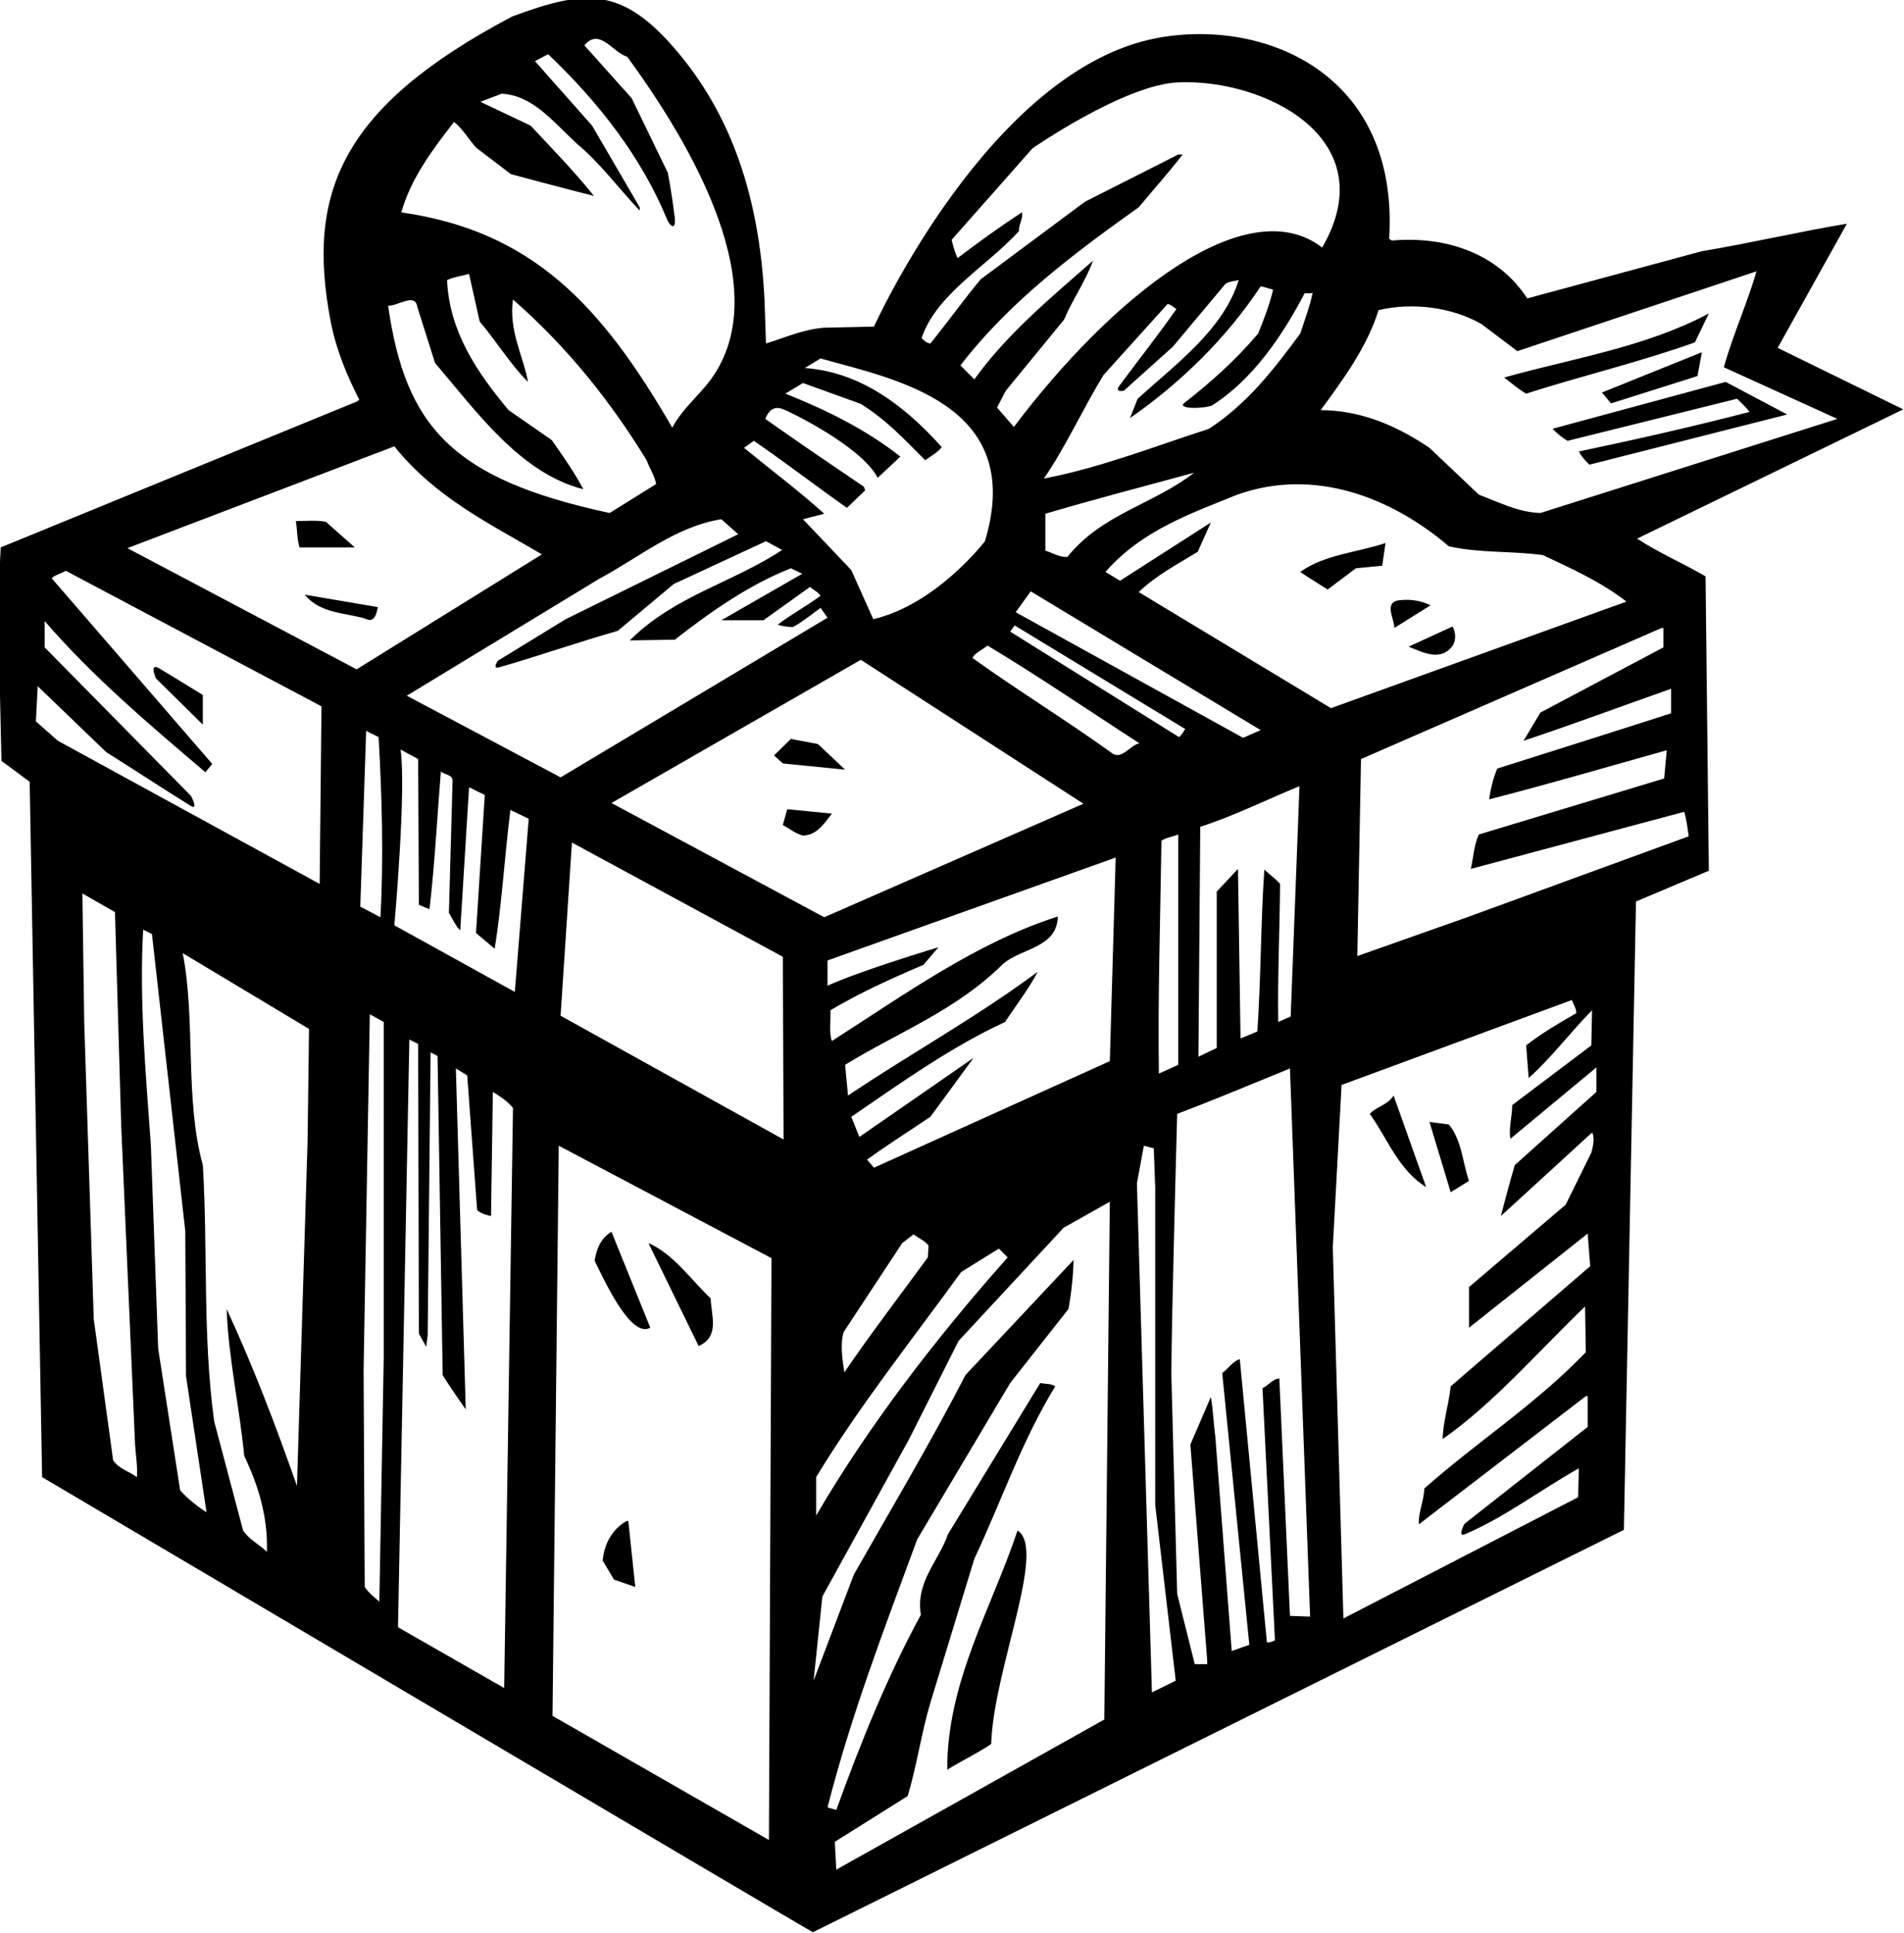 <?xml version="1.0" encoding="UTF-8"?>
<svg xmlns="http://www.w3.org/2000/svg" xmlns:xlink="http://www.w3.org/1999/xlink" width="520pt" height="528pt" viewBox="0 0 520 528" version="1.1">
<g id="surface1">
<path style=" stroke:none;fill-rule:nonzero;fill:rgb(0%,0%,0%);fill-opacity:1;" d="M 447.102 147.102 C 451.398 145 519.801 111.801 519.801 111.801 L 485.5 95 L 504.398 61.102 C 491.102 63.301 478.102 66.398 464.801 68.602 L 417.102 81.5 C 409 69 394.5 64.398 380.102 65.699 L 379.398 65.199 C 382.152 20.031 345.316 4.934 316.098 10.371 C 270.379 18.887 238.699 89.199 238.699 89.199 L 225.102 89.5 C 219.398 89.898 214.199 92.301 209.199 93.801 L 208.801 82 C 207.574 56.801 201.219 33.59 185.383 14.582 C 170.066 -3.797 160.062 -2.988 139.898 4.5 C 92.844 29.328 83.688 52.953 90.281 87.652 C 91.719 95.219 94.664 102.453 98.102 109.102 L 97.602 109.602 L 0.199 149.5 C -0.801 166.898 0 187.602 0.398 207.801 L 8.102 213.5 L 11.5 403.398 C 11.5 403.398 218 525.5 222 527.699 L 443.5 417.801 L 446.801 246.199 L 466.699 237.801 L 465.801 157.398 C 459.602 153.801 452.898 150.898 447.102 147.102 Z M 376.5 84.699 C 385.801 82.5 396.602 83.898 404.602 88.5 L 414.398 95.898 L 479.699 74.102 C 477.301 82.602 473.301 91.301 470.801 100.301 L 501.801 114.398 L 420.699 140.102 C 414.5 139.898 409.301 137.102 403.898 135.102 L 390.398 122.301 C 381.5 116.301 371.898 112.102 360.699 112 C 367.102 103.301 373.398 94.602 376.5 84.699 Z M 279.102 58 C 273.102 61.898 267.301 66.102 261.5 70.5 C 260.801 68.898 260.301 67.199 259.898 65.5 L 282 40.5 C 282 40.5 306.957 23.191 321.664 22.5 C 345.16 21.398 378.352 37.805 361.102 67.602 C 340.223 51.574 303.391 81.438 276.898 116.602 L 272.301 111.301 L 274.699 106.699 L 290.602 87.301 C 292.898 81.801 296.602 76.602 298.5 71.199 C 287 81.301 275 91.199 266.102 103.602 L 262.301 99.801 C 275.898 82.102 293.898 68.801 311 56.602 C 315 51.801 319.199 47.102 323 42.199 L 321.801 42.199 L 296.301 55.102 L 267.801 76.301 C 263.102 82 258.801 88 254.102 93.801 C 253.102 93.699 252.398 93.102 251.699 92.301 C 255.801 80.199 269.602 72.699 278.301 63.102 C 278.199 61.199 279.5 59.699 279.102 58 Z M 345.301 237.5 C 344.301 252.102 344.398 266.801 343.398 281.699 L 338.801 283.602 L 338.102 237.301 L 332.301 243.5 L 332.301 286.199 L 327.301 288.602 L 327.801 225.801 C 337.102 222.801 345.898 218.398 354.898 214.699 L 352.5 277.602 L 349.102 279.102 C 348.898 267.102 349.5 253.898 349.602 241.398 C 348.398 240 346.699 238.801 345.301 237.5 Z M 339.5 201.5 L 277.398 167.199 L 281.5 161.5 L 344.301 199.398 Z M 275.898 172.5 L 277.102 170.801 L 323.699 199.102 C 323.102 199.898 322.801 200.699 322 201.301 Z M 321.801 227.898 L 321.801 290.801 L 316.5 293.199 C 316.199 271.699 316.898 251.102 317.199 229.602 C 318.602 228.699 320.301 228.5 321.801 227.898 Z M 291.5 152.102 C 289.199 152.199 287.602 151 285.5 150.398 L 285.5 140.301 C 299 136.301 312.602 132.801 326.102 129.102 C 315 137.801 301.102 140.199 291.5 152.102 Z M 285.102 130.699 C 291.301 121.602 295.699 111.699 301.398 102.398 L 318.898 83 C 319.801 83.199 320.5 83.898 321.301 84.398 C 316.316 91.484 310.91 98.328 305.738 105.309 C 304.27 107.289 306.926 106.715 306.926 106.715 L 320.301 94.699 L 334.699 77.5 C 335.801 76.801 337.102 76.801 338.301 76.5 C 334.102 90 321.301 99.301 310.699 108.898 L 308.602 114.199 C 322.102 104.801 334.734 92.664 344.336 78.164 L 347.699 79.102 C 346.801 83 345.199 87.199 343.602 91.102 C 337.41 98.43 330.559 104.5 323.367 110.117 C 321.727 111.398 326.801 111.898 330.898 110.801 C 342.199 103.699 350.398 91.398 356.301 80.102 C 357.102 80 357.898 80.301 358.5 79.898 C 357.801 83.5 356.301 87.398 355.102 91.102 C 347.898 100.898 340.602 110.301 330.199 117.102 C 315.301 121.898 300.699 127.699 285.102 130.699 Z M 205.898 120.398 C 214.5 126.301 222.801 132.699 231.301 138.699 L 236.301 133.898 L 235.898 132.898 C 226.898 126.801 217.898 120.699 209 114.398 C 210.25 111.352 211.949 111.051 213.75 111.699 C 215.551 112.352 235.301 121.898 239.699 130.5 L 245.898 124.699 C 236.398 117.199 225.5 111.898 214.5 107.5 L 219.301 104.602 L 235.102 110.301 C 242.301 114.898 246.301 119.301 252.699 125.699 C 254.199 124.5 255.898 123.801 257.199 122.102 C 246.801 110.5 234.801 101.602 219.801 100.5 L 224.102 97.898 C 244.27 103.582 280.328 110.152 269 147.801 C 269 147.801 255.871 165.023 238.5 169.102 L 232.5 155.699 L 219.301 141.801 L 225.102 140.301 C 218.5 134.301 210.5 128.301 203.199 122.301 Z M 136.262 182.254 C 147.043 179.203 157.836 175.355 168.699 172.301 L 184 159.5 L 209.199 147.801 L 213.602 150.199 C 200.199 159.102 184.199 162.699 172 174.898 L 184.301 174.699 C 194.301 166.898 204.602 159.699 216 155.199 L 219.102 156.699 L 197 169.398 L 208.5 169.398 L 221.199 160.301 C 222.199 161.102 223.301 161.602 224.102 162.699 C 220.5 165.398 216.199 167.699 212.398 170.602 C 213.641 171.035 215 171.16 216.355 171.266 C 217.18 171.328 224.102 166 224.102 166 L 226 168.699 L 153.102 212.301 L 111.102 190 L 163.602 158.102 C 174.602 152.199 184.5 143.801 197 141.801 L 201.602 145.898 L 154.5 169.102 L 135.969 180.449 C 135.969 180.449 134.344 182.797 136.262 182.254 Z M 124 33.301 C 126.301 35.102 128 38 130 40.301 L 139.539 47.562 C 139.539 47.562 155.301 51.801 162.199 53.5 C 157.199 47.199 150.801 40.602 144.898 34.301 L 131.199 27.801 L 137 25.602 C 145.5 26 151.102 33.301 157.398 39.102 C 164 44.602 168.898 51.398 174.699 57.5 L 174.699 56.602 L 161.699 34.301 L 146.102 16.699 L 149.699 14.801 C 163.797 28.211 175.188 43.082 182.078 59.66 C 183.254 62.488 184.648 62.469 184.285 59.508 C 183.777 55.375 183.156 51.219 182.398 47.199 L 172.5 26.801 L 159.602 12.398 C 163.699 7.398 167.398 14.398 171.301 15.5 C 192.43 44.371 212.086 82.578 192.637 105.523 C 189.488 109.238 185.816 112.551 183.602 116.801 C 164.203 83.227 145.27 63.098 109.602 58 C 112.199 48.801 118 41 124 33.301 Z M 114 83.898 L 118.801 99.102 C 130.199 112.5 142.199 129.301 159.301 133.602 C 157 129.199 153.801 124.602 150.699 120.199 L 138.898 112 C 130.102 101.5 122.699 90.398 122.102 76.5 C 124 75.602 126.102 75.398 128.102 74.801 L 131 87.801 C 135.602 93.199 139.199 99.301 144.199 104.301 C 142.898 97.102 138.898 90.398 140.102 81.801 C 155.199 95 167 110 176.602 125.699 C 177.398 127.898 178.801 129.898 179.199 132.199 L 166.5 140.102 C 123.477 130.863 110.715 116.492 106 83.5 C 108.699 83.602 113.398 79.801 114 83.898 Z M 37.398 403.398 C 35.199 401.801 32.398 401.102 30.898 398.801 L 25.602 360.199 L 23 279.102 L 22.5 244 L 31.398 249.102 L 33.102 307.398 L 36.898 394.699 C 37.102 397.602 37.602 400.602 37.398 403.398 Z M 49.199 407 L 43.199 368.301 L 41.199 312.602 C 39.801 293.398 38 272.699 39.102 253.898 L 41.5 255.102 L 50.602 336.199 L 50.801 375.801 L 56.398 413 C 54.199 411.602 51.199 409.301 49.199 407 Z M 84 311.699 L 81.102 405.801 C 75.398 389.602 69.199 373.199 61.898 357.5 C 62.398 371 65.398 384.102 66.699 397.602 C 70.5 405.602 73.199 414.102 72.898 423.801 C 70.801 421.801 68 420.398 66.398 418 L 58.5 388.199 C 55.301 364.898 56.801 341.699 55.398 318.199 C 50.398 300.199 53.5 278.602 49.898 260.301 L 84.398 281 Z M 87.301 241.398 L 15.801 202.301 L 9.801 197 L 10.301 187.398 L 29 205.398 C 36.699 210.25 44.34 215.277 52.059 220.074 C 54.363 221.508 52.152 217.352 52.152 217.352 L 12.199 176.801 L 12.199 169.602 C 25 184.5 40.898 198 56.102 210.898 L 57.965 208.633 L 14.102 157.898 C 15.102 157 16.699 156.602 18 155.898 L 87.801 192.898 Z M 34.801 149.699 L 107.699 121.898 C 119 136 134.102 143.199 148 151.398 L 97.398 182.801 Z M 100 199.602 L 103.398 201.301 C 104.301 217.102 104.801 234.5 103.898 250.5 L 98.398 247.602 Z M 104.801 370.699 L 103.602 437.402 C 102.398 436.402 100.602 434.902 99.602 433.402 L 99.301 374.102 L 101 277 L 104.801 279.102 Z M 137.699 461 L 108.699 444.402 L 111.801 283.898 L 114.199 285.102 L 114.398 364.199 L 116.398 367.801 L 116.801 364.699 L 117.602 287.398 L 119.5 288.398 L 120.898 375.5 C 122.898 378.898 127.199 384.898 127.199 384.898 L 124.5 291.801 L 127.602 293.699 L 130.301 330.398 C 131.199 331.602 134.102 332.102 134.102 332.102 L 134.602 298.199 C 136.5 299.398 138.5 300.602 140.102 302.602 Z M 140.602 270.898 L 107.699 252.699 C 107.699 252.699 111 215.801 109.398 204.699 L 114.199 207.301 L 114.398 247.102 L 117.301 248.301 C 118.699 236.5 119.398 223.199 120.398 210.699 C 121.398 211.602 123.5 211.5 123.602 213.102 L 122.602 249.301 C 123.602 250.898 124.301 252.699 125.699 254.102 L 128.102 215 L 132.398 217.102 L 130 254.801 L 135.102 259.102 C 137.102 246.699 137.801 233.801 139.398 221.199 L 144.398 223.602 Z M 210 502.5 L 150.898 468.602 L 152.602 312.898 L 210.699 343.602 Z M 153.102 277.398 L 156.199 230.102 L 213.801 261.301 L 214 311.199 Z M 167 219.301 L 235.102 180.199 L 295.898 219.5 L 225.102 250.5 Z M 262.5 347.398 L 272.801 341 L 275.199 343.398 C 255.398 365.699 237 389.699 222.898 413.898 L 222.898 403.398 C 234.602 384.102 249 366 262.5 347.398 Z M 230.398 363.801 L 246.398 339.5 L 249.5 337.102 C 250.898 338.199 252.602 338.801 253.602 340.199 L 253.398 343.398 C 245.801 353.801 237.801 364.199 230.602 374.801 C 230.102 371.5 229.398 367.301 230.398 363.801 Z M 301.602 469.602 L 228.398 510.602 L 228 503 L 247.898 490.5 C 250.398 482.199 251.602 473.398 254.102 465 L 266.102 425.699 C 273.5 410 279 393.602 288.199 378.602 C 287 377.801 285.5 378 284.102 377.699 L 258.898 419 C 256.398 426.301 250 432 251.5 441 C 242.199 458.098 235 476.102 228.398 494.301 L 226 493.602 C 232.398 468.5 241.602 444.5 250.5 420.398 L 275.898 377.699 L 291.801 357.5 C 292.602 353.199 293.102 348.398 293.199 344.102 L 263.699 375.5 C 254.199 393.898 243.5 411.898 233.199 430 L 222.199 459 L 224.602 436 L 248.301 393 L 261.801 366.199 L 290.477 335.301 L 303.102 328.199 Z M 303.102 289.801 L 238.699 318.898 L 236.801 316.699 C 242.301 312.699 248.301 308.898 254.102 305 L 265.898 288.898 L 234.699 310.5 L 232.5 305 C 246.199 295.602 259.801 285.898 274.5 279.102 C 277.5 274.5 281.102 269.898 283.398 265.398 C 266.602 277.898 248.699 287.699 231.602 299.199 L 230.801 290.801 C 245.301 281.898 261.102 276 274 263.199 C 279 258.898 288.699 258.898 288.898 250.301 C 266.898 257.301 247.199 271.5 227.199 284.301 C 226.398 282.398 226.898 278.699 226.801 275.898 C 234.898 271.102 243.5 267.199 252.199 263.5 L 256.301 258.699 C 256.301 258.699 235.199 265 226 269.199 L 226 262.301 L 304.699 234.199 Z M 303.301 205.398 C 290.898 196.5 278 188.602 265.602 179.699 C 266 178.5 268.398 177.398 269.699 176.301 C 283.699 184.699 297.398 194.102 311.199 203 C 308.5 203.5 306.199 208 303.301 205.398 Z M 314.602 462.199 L 310.5 323.199 L 312.398 312.898 L 315.102 313.602 L 315.5 324.398 L 315.5 411 L 321.102 459 Z M 352.301 441.301 L 349.398 376.5 C 347.801 376.398 346.398 378.398 344.801 379.102 L 348.199 448 C 347.5 448.199 346.898 448.699 346 448.5 L 338.602 371.199 C 336.898 371.602 335.398 373.801 333.801 375 L 341.199 449.199 L 336.398 450.902 L 331.898 392.102 C 331.398 388.602 331.301 384.898 330.699 381.5 L 325.102 394.5 L 329.699 453.5 L 329.699 454.5 L 326.301 454.5 L 321.5 435.301 L 319.898 375.301 C 320 358.199 321.5 304.199 321.5 304.199 C 331.801 300.301 342 296 352.301 291.801 L 357.801 441.5 Z M 311 161.699 C 315.898 157 321.602 154.102 327.102 150.699 L 330.699 142.699 L 305.898 158.602 L 301.898 156.199 C 311.898 144.801 325.102 140.301 337.898 135.102 C 358.898 127.602 380 135.801 395.699 149.199 C 404.102 151.102 412.699 150.398 421.398 151.602 C 429.199 155.301 437.102 158.801 444.199 164.301 L 363.5 193.398 Z M 436 298.199 L 413.699 318.199 C 412.301 322.801 409.898 332.102 409.898 332.102 L 434.801 309.301 C 435.602 310.5 435.102 313.102 434.602 314.801 L 427.602 329 L 401.199 351.5 L 401.199 362.602 L 433.602 336.898 L 434.301 345.801 L 396.199 378.602 C 395.699 383.5 394.102 388.301 394 393 C 407.801 383.398 420.102 369.102 432.898 356.801 L 433.102 369.301 C 419.102 383.801 403.699 393.5 389 406.5 C 388.898 409.898 387.301 413.102 387.5 416.301 L 433.102 381.301 L 433.602 381.301 L 433.602 389.699 L 399.98 416.145 C 399.98 416.145 397.891 419.934 400.117 418.988 C 410.949 414.398 420.836 406.805 431.199 401 L 431 408.898 L 366.898 442 L 364 340.699 L 366.398 296.301 L 429.301 273.102 C 429.699 274.301 430.5 275.301 430.5 276.699 C 425.801 279.398 421 282.199 416.801 285.5 L 417.5 294.398 C 423.5 289.102 428.801 282 434.801 275.898 L 434.602 285.5 L 413 301.801 C 413 304.898 412 307.898 412.5 311 L 436 291.5 Z M 400.699 250.5 L 370.699 261.102 L 371.699 207.301 L 453.801 171.5 L 454.301 171.5 L 454.301 176.801 L 420.699 194.602 L 416.102 202.301 C 429.398 197.898 443 192.801 456.398 188.102 L 456.398 194.801 C 440.602 199.898 424.699 204.898 408.898 209.898 C 407.801 212.602 407.102 215.398 406.699 218.301 C 422.801 214.199 439.102 209.398 455.199 204.898 L 454.5 212.602 L 403.898 227.898 C 402.602 230.602 402.398 234.102 401.699 237.301 L 460 221.699 C 460.602 223.898 460.898 226.199 461.199 228.398 Z M 416.801 107.5 C 414.699 106.301 412.801 104.602 410.801 103.102 C 429.699 97.801 449.5 94.801 466.699 85.602 L 462.898 93.5 C 447.801 98.898 432.102 102.602 416.801 107.5 Z M 463.602 102.699 L 440 110.164 L 437.5 107.199 L 464.801 96.199 Z M 424 117.102 L 471.301 104.301 L 488.102 113.199 L 434.102 126.898 C 432.898 125.801 431.898 124.602 431.199 123.301 C 446.898 120 462.398 116.5 477.801 112.5 C 476.898 111.199 475.398 109.898 474.398 108.898 L 428.102 120.398 C 426.602 119.5 425.301 118.398 424 117.102 Z M 96.898 149.5 L 81.801 149.5 C 81.102 147.199 81.199 144.699 80.801 142.301 C 83.301 142.301 86.398 142 89 142.5 Z M 355.102 156.199 C 361.801 151.398 370.699 150.898 378.398 148.301 L 377.5 154.5 L 370.301 155.199 L 362.602 161 C 360.102 159.398 357.602 157.898 355.102 156.199 Z M 83.199 162.398 L 103.199 165.801 C 102.801 167.699 102.301 170.301 99.602 168.898 C 93.898 167.301 87.398 167.5 83.199 162.398 Z M 390.699 165.301 L 380.801 171.5 C 380.898 169.102 377.602 164.199 382.5 163.898 C 385.5 163.602 388.199 164.102 390.699 165.301 Z M 396.699 171.102 C 397.5 172.5 397.699 174.398 396.898 176.102 C 393.602 180.898 388.664 178.164 384.699 176.602 Z M 42.57 185.258 C 42.57 185.258 40.672 180.867 43.461 182.52 C 47.508 184.922 51.488 187.43 55.398 189.801 L 55.398 197.898 Z M 213.801 208.5 L 211.398 206.301 L 216 201.801 L 223.398 203.199 L 230.801 210.199 Z M 227.199 222.199 C 225.102 224.898 223.102 228.102 219.301 228.199 C 217.301 227.699 215.602 226.301 213.801 225.301 L 215 221 Z M 380.602 299.199 L 389.5 324.199 C 381.898 319.5 379 311 374.102 304.199 C 375.898 302.199 379 301.801 380.602 299.199 Z M 395.699 307.102 C 399.301 311.5 399.398 317.398 401.199 322.5 L 396.199 325.602 L 390.398 306.398 Z M 162.398 344.301 C 162.898 341.199 164 338.199 167 336.398 L 177.602 362.602 C 172.5 365.5 165.699 351.102 162.398 344.301 Z M 190.801 367.602 L 177.102 339.5 C 183.898 342.398 188.801 349.602 194.102 354.602 C 194.199 359.199 196.699 365 190.801 367.602 Z M 171.602 415.398 L 173.5 433.402 L 167.699 431.402 L 164.602 426.199 C 165 421.801 167 417.801 171.102 415.398 Z M 270.699 476.301 C 266.801 478.898 262.602 480.898 258.699 483.301 C 258.602 459.402 270.699 439.5 277.898 418 C 286 423 271.301 456.098 270.699 476.301 "/>
</g>
</svg>
